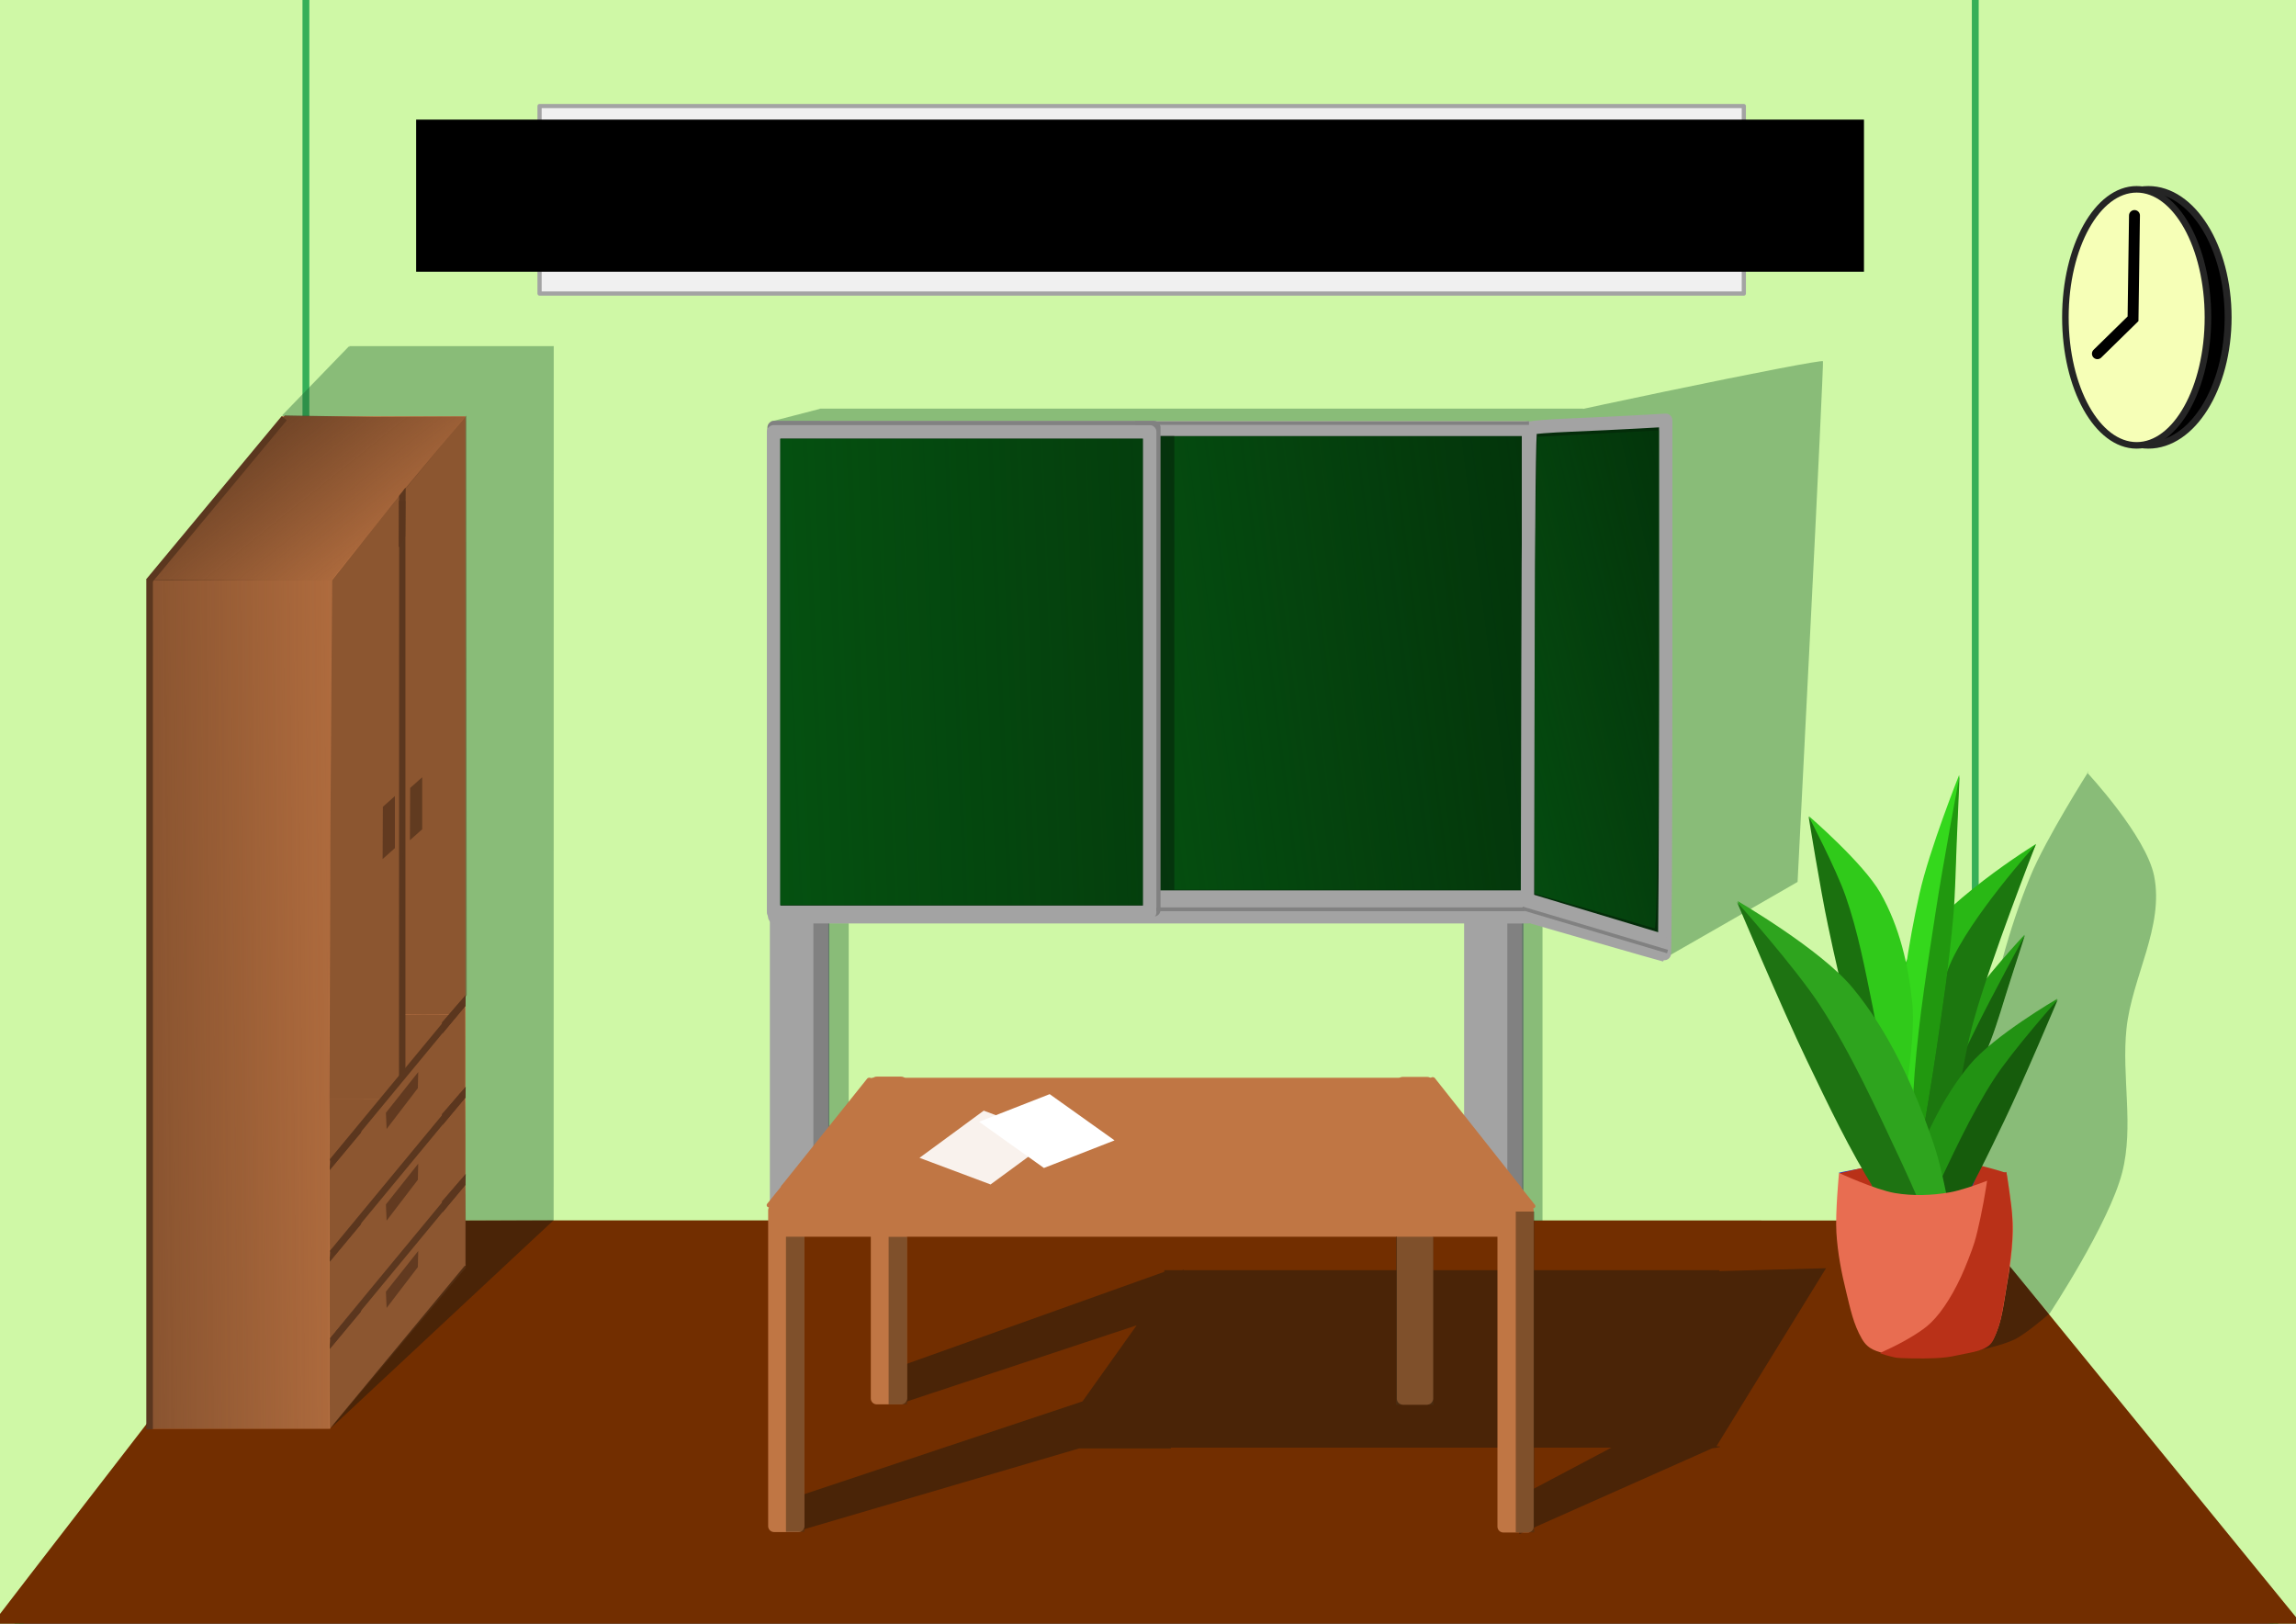 <?xml version="1.0" encoding="UTF-8" standalone="no"?>
<!-- Created with Inkscape (http://www.inkscape.org/) -->

<svg
   xmlns:dc="http://purl.org/dc/elements/1.1/"
   xmlns:cc="http://creativecommons.org/ns#"
   xmlns:rdf="http://www.w3.org/1999/02/22-rdf-syntax-ns#"
   xmlns:svg="http://www.w3.org/2000/svg"
   xmlns="http://www.w3.org/2000/svg"
   xmlns:xlink="http://www.w3.org/1999/xlink"
   xmlns:sodipodi="http://sodipodi.sourceforge.net/DTD/sodipodi-0.dtd"
   xmlns:inkscape="http://www.inkscape.org/namespaces/inkscape"
   width="297mm"
   height="210mm"
   viewBox="0 0 1052.362 744.094"
   id="svg2"
   version="1.1"
   inkscape:version="0.91 r13725"
   sodipodi:docname="Schule-Hintergrund.svg"
   inkscape:export-filename="C:\Users\Jessica\Pictures\Studium\MeDida\Schule-Hintergrund.png"
   inkscape:export-xdpi="258"
   inkscape:export-ydpi="258">
  <rect x="0" y="0" width="1052.362" height="744.094" fill="#333333" stroke="none"/>
  <defs
     id="defs4">
    <linearGradient
       inkscape:collect="always"
       id="linearGradient4861">
      <stop
         style="stop-color:#5b371f;stop-opacity:1;"
         offset="0"
         id="stop4863" />
      <stop
         style="stop-color:#5b371f;stop-opacity:0;"
         offset="1"
         id="stop4865" />
    </linearGradient>
    <linearGradient
       inkscape:collect="always"
       id="linearGradient4851">
      <stop
         style="stop-color:#5b371f;stop-opacity:1;"
         offset="0"
         id="stop4853" />
      <stop
         style="stop-color:#5b371f;stop-opacity:0;"
         offset="1"
         id="stop4855" />
    </linearGradient>
    <linearGradient
       inkscape:collect="always"
       id="linearGradient4209">
      <stop
         style="stop-color:#065e13;stop-opacity:1;"
         offset="0"
         id="stop4211" />
      <stop
         style="stop-color:#065e13;stop-opacity:0;"
         offset="1"
         id="stop4213" />
    </linearGradient>
    <linearGradient
       inkscape:collect="always"
       id="linearGradient4191">
      <stop
         style="stop-color:#065e13;stop-opacity:1;"
         offset="0"
         id="stop4193" />
      <stop
         style="stop-color:#065e13;stop-opacity:0;"
         offset="1"
         id="stop4195" />
    </linearGradient>
    <linearGradient
       inkscape:collect="always"
       xlink:href="#linearGradient4191"
       id="linearGradient4197"
       x1="625.113"
       y1="337.234"
       x2="938.343"
       y2="248.938"
       gradientUnits="userSpaceOnUse"
       gradientTransform="matrix(0.706,0,0,0.844,161.403,389.685)" />
    <linearGradient
       inkscape:collect="always"
       xlink:href="#linearGradient4209"
       id="linearGradient4215"
       x1="690.936"
       y1="346.282"
       x2="26.712"
       y2="312.608"
       gradientUnits="userSpaceOnUse"
       gradientTransform="matrix(-0.706,0,0,0.845,720.336,389.631)" />
    <linearGradient
       gradientTransform="matrix(-0.706,0,0,0.822,893.623,391.767)"
       inkscape:collect="always"
       xlink:href="#linearGradient4209"
       id="linearGradient4215-3"
       x1="690.936"
       y1="360.888"
       x2="160.847"
       y2="281.935"
       gradientUnits="userSpaceOnUse" />
    <linearGradient
       inkscape:collect="always"
       xlink:href="#linearGradient4851"
       id="linearGradient4857"
       x1="-38.003"
       y1="462.867"
       x2="193.12"
       y2="460.834"
       gradientUnits="userSpaceOnUse"
       gradientTransform="matrix(1.027,0,0,1.003,-2.904,306.05)" />
    <linearGradient
       inkscape:collect="always"
       xlink:href="#linearGradient4861"
       id="linearGradient4867"
       x1="129.153"
       y1="161.604"
       x2="201.344"
       y2="254.457"
       gradientUnits="userSpaceOnUse"
       gradientTransform="matrix(1.04,0,0,1.069,-4.474,292.196)" />
  </defs>
  <sodipodi:namedview
     id="base"
     pagecolor="#ffffff"
     bordercolor="#666666"
     borderopacity="1.0"
     inkscape:pageopacity="0.0"
     inkscape:pageshadow="2"
     inkscape:zoom="0.35355339"
     inkscape:cx="723.97669"
     inkscape:cy="121.17617"
     inkscape:document-units="px"
     inkscape:current-layer="layer1"
     showgrid="false"
     inkscape:window-width="681"
     inkscape:window-height="696"
     inkscape:window-x="676"
     inkscape:window-y="0"
     inkscape:window-maximized="0"
     showguides="true" />
  <g
     inkscape:label="Ebene 1"
     inkscape:groupmode="layer"
     id="layer1"
     transform="translate(0,-308.268)">
    <g
       id="g4504"
       style="stroke:#36af58;stroke-opacity:1"
       transform="matrix(1.016,0,0,1.059,-8.86,-47.682)">
      <rect
         y="306.309"
         x="143.612"
         height="590.462"
         width="766.012"
         id="rect3336"
         style="opacity:1;fill:#cff8a6;fill-opacity:1;fill-rule:nonzero;stroke:#36af58;stroke-width:3.093;stroke-linecap:square;stroke-linejoin:round;stroke-miterlimit:4;stroke-dasharray:none;stroke-dashoffset:0;stroke-opacity:1" />
      <path
         inkscape:connector-curvature="0"
         id="path4149"
         d="m -3.318,679.465 -0.044,-382.192 26.896,0.002 c 69.425,0.007 1034.55,7.711 1035.037,8.262 0.286,0.324 -1.541,535.372 -2.374,695.35 l -0.313,60.099 -78.032,-80.975 -78.032,-80.975 0,-296.234 0,-296.234 -376.547,0 -376.547,0 0,295.34 0,295.34 -4.873,5.167 c -7.809,8.279 -139.983,153.078 -142.679,156.308 -2.377,2.848 -2.448,-7.831 -2.491,-379.261 z"
         style="opacity:1;fill:#cff8a6;fill-opacity:1;fill-rule:nonzero;stroke:#36af58;stroke-width:3.096;stroke-linecap:square;stroke-linejoin:round;stroke-miterlimit:4;stroke-dasharray:none;stroke-dashoffset:0;stroke-opacity:1" />
    </g>
    <rect
       style="opacity:1;fill:#a3a3a3;fill-opacity:1;fill-rule:nonzero;stroke:none;stroke-width:8;stroke-linecap:square;stroke-linejoin:round;stroke-miterlimit:4;stroke-dasharray:none;stroke-dashoffset:0;stroke-opacity:1"
       id="rect4241"
       width="27.218"
       height="162.768"
       x="352.869"
       y="700.721" />
    <rect
       style="opacity:1;fill:#a3a3a3;fill-opacity:1;fill-rule:nonzero;stroke:none;stroke-width:8;stroke-linecap:square;stroke-linejoin:round;stroke-miterlimit:4;stroke-dasharray:none;stroke-dashoffset:0;stroke-opacity:1"
       id="rect4241-3"
       width="27.218"
       height="162.768"
       x="671.068"
       y="700.16" />
    <g
       id="g5026">
      <rect
         y="356.875"
         x="247.307"
         height="85.915"
         width="551.966"
         id="rect4279"
         style="opacity:1;fill:#f0f0f0;fill-opacity:1;fill-rule:nonzero;stroke:#a3a3a3;stroke-width:1.924;stroke-linecap:square;stroke-linejoin:round;stroke-miterlimit:4;stroke-dasharray:none;stroke-dashoffset:0;stroke-opacity:1" />
      <flowRoot
         transform="matrix(1,0,0,0.936,-14.06,330.064)"
         style="font-style:normal;font-weight:normal;font-size:43.75px;line-height:125%;font-family:sans-serif;text-align:center;letter-spacing:0px;word-spacing:0px;text-anchor:middle;fill:#000000;fill-opacity:1;stroke:none;stroke-width:1px;stroke-linecap:butt;stroke-linejoin:miter;stroke-opacity:1"
         id="flowRoot4281"
         xml:space="preserve"><flowRegion
           id="flowRegion4283"><rect
             style="font-size:43.75px;text-align:center;text-anchor:middle"
             y="35.274"
             x="204.8"
             height="74.473"
             width="663.605"
             id="rect4285" /></flowRegion><flowPara
           id="flowPara4293"
           style="font-style:normal;font-variant:normal;font-weight:normal;font-stretch:normal;font-size:31.25px;font-family:'DejaVu Sans';-inkscape-font-specification:'DejaVu Sans'">AaBbCcDdEeFfGgHhIiJjKkLlMmNn</flowPara><flowPara
           id="flowPara4297"
           style="font-style:normal;font-variant:normal;font-weight:normal;font-stretch:normal;font-size:31.25px;font-family:'DejaVu Sans';-inkscape-font-specification:'DejaVu Sans'">OoPpQqRrSsTtUuVvWwXxYyZz</flowPara></flowRoot>    </g>
    <path
       style="opacity:1;fill:#722e00;fill-opacity:1;fill-rule:nonzero;stroke:none;stroke-width:15;stroke-linecap:square;stroke-linejoin:round;stroke-miterlimit:4;stroke-dasharray:none;stroke-dashoffset:0;stroke-opacity:1"
       d="m -10.83,1062.096 c 2.509,-3.506 37.336,-48.716 77.392,-100.467 l 72.83,-94.094 382.359,0.025 382.359,0.025 80.209,98.355 80.209,98.355 -87.627,0.991 c -48.195,0.545 -291.177,1.485 -539.96,2.087 l -452.334,1.096 4.562,-6.374 z"
       id="path4145"
       inkscape:connector-curvature="0" />
    <rect
       style="opacity:1;fill:#818181;fill-opacity:1;fill-rule:nonzero;stroke:none;stroke-width:3.1;stroke-linecap:square;stroke-linejoin:round;stroke-miterlimit:4;stroke-dasharray:none;stroke-dashoffset:0;stroke-opacity:1"
       id="rect4552"
       width="7.2"
       height="132.8"
       x="690.867"
       y="731.362" />
    <rect
       style="opacity:1;fill:#818181;fill-opacity:1;fill-rule:nonzero;stroke:none;stroke-width:3.1;stroke-linecap:square;stroke-linejoin:round;stroke-miterlimit:4;stroke-dasharray:none;stroke-dashoffset:0;stroke-opacity:1"
       id="rect4552-4"
       width="7.2"
       height="132.8"
       x="372.8"
       y="731.029" />
    <g
       id="g5021">
      <ellipse
         style="color:#000000;clip-rule:nonzero;display:inline;overflow:visible;visibility:visible;opacity:1;isolation:auto;mix-blend-mode:normal;color-interpolation:sRGB;color-interpolation-filters:linearRGB;solid-color:#000000;solid-opacity:1;fill:#000000;fill-opacity:1;fill-rule:nonzero;stroke:#252525;stroke-width:3.172;stroke-linecap:butt;stroke-linejoin:miter;stroke-miterlimit:4;stroke-dasharray:none;stroke-dashoffset:0;stroke-opacity:1;color-rendering:auto;image-rendering:auto;shape-rendering:auto;text-rendering:auto;enable-background:accumulate"
         id="ellipse4589"
         cx="984.667"
         cy="453.696"
         rx="36.581"
         ry="58.581" />
      <ellipse
         ry="58.667"
         rx="32.667"
         cy="453.696"
         cx="979.333"
         id="path4587"
         style="color:#000000;clip-rule:nonzero;display:inline;overflow:visible;visibility:visible;opacity:1;isolation:auto;mix-blend-mode:normal;color-interpolation:sRGB;color-interpolation-filters:linearRGB;solid-color:#000000;solid-opacity:1;fill:#f6ffb7;fill-opacity:1;fill-rule:nonzero;stroke:#252525;stroke-width:3;stroke-linecap:butt;stroke-linejoin:miter;stroke-miterlimit:4;stroke-dasharray:none;stroke-dashoffset:0;stroke-opacity:1;color-rendering:auto;image-rendering:auto;shape-rendering:auto;text-rendering:auto;enable-background:accumulate" />
      <path
         inkscape:connector-curvature="0"
         id="path4592"
         d="m 978.333,407.029 -0.667,47.333 -16.333,16"
         style="color:#000000;clip-rule:nonzero;display:inline;overflow:visible;visibility:visible;opacity:1;isolation:auto;mix-blend-mode:normal;color-interpolation:sRGB;color-interpolation-filters:linearRGB;solid-color:#000000;solid-opacity:1;fill:none;fill-opacity:1;fill-rule:evenodd;stroke:#000000;stroke-width:5;stroke-linecap:round;stroke-linejoin:miter;stroke-miterlimit:4;stroke-dasharray:none;stroke-dashoffset:0;stroke-opacity:1;color-rendering:auto;image-rendering:auto;shape-rendering:auto;text-rendering:auto;enable-background:accumulate" />
    </g>
    <rect
       style="opacity:1;fill:#216332;fill-opacity:0.4;fill-rule:nonzero;stroke:none;stroke-width:5;stroke-linecap:round;stroke-linejoin:round;stroke-miterlimit:4;stroke-dasharray:none;stroke-dashoffset:0;stroke-opacity:1"
       id="rect4928"
       width="9.333"
       height="138.667"
       x="697.667"
       y="729.029" />
    <rect
       style="opacity:1;fill:#216332;fill-opacity:0.4;fill-rule:nonzero;stroke:none;stroke-width:5;stroke-linecap:round;stroke-linejoin:round;stroke-miterlimit:4;stroke-dasharray:none;stroke-dashoffset:0;stroke-opacity:1"
       id="rect4928-0"
       width="9.333"
       height="138.667"
       x="379.667"
       y="731.362" />
    <path
       id="path5150"
       style="opacity:1;fill:#216332;fill-opacity:0.4;fill-rule:nonzero;stroke:none;stroke-width:5;stroke-linecap:round;stroke-linejoin:round;stroke-miterlimit:4;stroke-dasharray:none;stroke-dashoffset:0;stroke-opacity:1"
       d="m 353.053,501.523 c 0.074,-0.015 5.24,-1.35 11.48,-2.967 l 11.345,-2.94 0.025,2.913 c 0.014,1.602 0.011,2.926 -0.006,2.942 -0.017,0.016 -5.194,0.04 -11.505,0.054 -6.311,0.013 -11.414,0.013 -11.34,-0.002 z m 372.572,-5.981 0,5.587 -349.831,0 0,-5.587 z m 38.402,128.527 c 0,-105.856 -0.187,-122.762 -1.362,-123.338 -0.749,-0.367 -16.339,0.139 -34.644,1.124 -18.305,0.985 -34.342,1.633 -35.639,1.441 -1.296,-0.193 30.308,-7.165 70.231,-15.493 41.844,-8.729 72.737,-14.655 72.939,-13.991 0.193,0.633 -2.346,54.581 -5.642,119.884 l -5.994,118.733 -29.105,16.755 c -16.008,9.215 -29.483,16.935 -29.945,17.156 -0.487,0.233 -0.839,-51.077 -0.839,-122.27 z"
       inkscape:connector-curvature="0" />
    <g
       id="g5314">
      <g
         transform="matrix(0.706,0,0,0.844,161.402,129.478)"
         id="g4161">
        <rect
           style="opacity:1;fill:#032c09;fill-opacity:1;fill-rule:nonzero;stroke:#a3a3a3;stroke-width:8;stroke-linecap:square;stroke-linejoin:round;stroke-miterlimit:4;stroke-dasharray:none;stroke-dashoffset:0;stroke-opacity:1"
           id="rect4157"
           width="489.392"
           height="264.644"
           x="273.953"
           y="444.612" />
        <rect
           style="opacity:1;fill:#032c09;fill-opacity:1;fill-rule:nonzero;stroke:#a3a3a3;stroke-width:7.963;stroke-linecap:square;stroke-linejoin:round;stroke-miterlimit:4;stroke-dasharray:none;stroke-dashoffset:0;stroke-opacity:1"
           id="rect4159"
           width="484.11"
           height="5.357"
           x="275.935"
           y="699.268" />
      </g>
      <path
         inkscape:connector-curvature="0"
         id="path4169"
         d="m 731.077,736.819 -30.996,-8.937 0.248,-111.347 c 0.169,-75.761 0.561,-111.574 1.227,-112.058 0.539,-0.391 8.88,-1.033 18.537,-1.428 9.657,-0.395 23.37,-1.045 30.473,-1.446 l 12.915,-0.728 0,122.558 c 0,67.407 -0.317,122.505 -0.704,122.44 -0.387,-0.065 -14.653,-4.14 -31.701,-9.055 z"
         style="opacity:1;fill:#032c09;fill-opacity:1;fill-rule:nonzero;stroke:#a3a3a3;stroke-width:6.122;stroke-linecap:square;stroke-linejoin:round;stroke-miterlimit:4;stroke-dasharray:none;stroke-dashoffset:0;stroke-opacity:1" />
      <rect
         transform="matrix(0.957,0.289,-0.01,1,0,0)"
         y="506.803"
         x="736.948"
         height="4.438"
         width="64.322"
         id="rect4171"
         style="opacity:1;fill:#032c09;fill-opacity:1;fill-rule:nonzero;stroke:#a3a3a3;stroke-width:4.698;stroke-linecap:square;stroke-linejoin:round;stroke-miterlimit:4;stroke-dasharray:none;stroke-dashoffset:0;stroke-opacity:1" />
      <path
         inkscape:connector-curvature="0"
         id="path4181"
         d="m 750.795,731.517 c -3.613,-1.117 -15.756,-4.652 -26.984,-7.856 l -20.414,-5.825 0.002,-77.074 c 10e-4,-42.391 0.278,-89.507 0.616,-104.703 l 0.614,-27.629 13.228,-0.699 c 7.275,-0.385 19.88,-1.032 28.01,-1.438 l 14.782,-0.739 -10e-4,62.743 c -10e-4,91.443 -1.015,165.478 -2.264,165.353 -0.561,-0.056 -3.977,-1.016 -7.59,-2.133 z"
         style="opacity:1;fill:url(#linearGradient4197);fill-opacity:1;fill-rule:nonzero;stroke:none;stroke-width:10.639;stroke-linecap:square;stroke-linejoin:round;stroke-miterlimit:4;stroke-dasharray:none;stroke-dashoffset:0;stroke-opacity:1" />
      <path
         inkscape:connector-curvature="0"
         id="path4199-0"
         d="m 697.019,612.145 0,-103.896 -83.063,0 -83.063,0 0,103.896 0,103.896 83.063,0 83.063,0 0,-103.896 z"
         style="opacity:1;fill:url(#linearGradient4215-3);fill-opacity:1;fill-rule:nonzero;stroke:none;stroke-width:8;stroke-linecap:square;stroke-linejoin:round;stroke-miterlimit:4;stroke-dasharray:none;stroke-dashoffset:0;stroke-opacity:1" />
      <rect
         y="508.03"
         x="530.561"
         height="208.035"
         width="7.669"
         id="rect4483"
         style="opacity:1;fill:#061209;fill-opacity:0.401;fill-rule:nonzero;stroke:none;stroke-width:5;stroke-linecap:square;stroke-linejoin:round;stroke-miterlimit:4;stroke-dasharray:none;stroke-dashoffset:0;stroke-opacity:1" />
      <rect
         style="opacity:1;fill:#032c09;fill-opacity:1;fill-rule:nonzero;stroke:#818181;stroke-width:6.211;stroke-linecap:square;stroke-linejoin:round;stroke-miterlimit:4;stroke-dasharray:none;stroke-dashoffset:0;stroke-opacity:1"
         id="rect4527"
         width="173.992"
         height="220.981"
         x="354.837"
         y="504.222" />
      <rect
         y="506.168"
         x="354.584"
         height="220.187"
         width="172.366"
         id="rect4165"
         style="opacity:1;fill:#032c09;fill-opacity:1;fill-rule:nonzero;stroke:#a3a3a3;stroke-width:6.171;stroke-linecap:square;stroke-linejoin:round;stroke-miterlimit:4;stroke-dasharray:none;stroke-dashoffset:0;stroke-opacity:1" />
      <path
         inkscape:connector-curvature="0"
         id="path4199"
         d="m 523.732,616.186 0,-106.808 -83.063,0 -83.063,0 0,106.808 0,106.808 83.063,0 83.063,0 0,-106.808 z"
         style="opacity:1;fill:url(#linearGradient4215);fill-opacity:1;fill-rule:nonzero;stroke:none;stroke-width:8;stroke-linecap:square;stroke-linejoin:round;stroke-miterlimit:4;stroke-dasharray:none;stroke-dashoffset:0;stroke-opacity:1" />
      <rect
         y="501.262"
         x="520.4"
         height="1.7"
         width="180.4"
         id="rect4550"
         style="opacity:1;fill:#818181;fill-opacity:1;fill-rule:nonzero;stroke:none;stroke-width:3.1;stroke-linecap:square;stroke-linejoin:round;stroke-miterlimit:4;stroke-dasharray:none;stroke-dashoffset:0;stroke-opacity:1" />
      <rect
         y="724.112"
         x="530"
         height="1.7"
         width="168.8"
         id="rect4550-0"
         style="opacity:1;fill:#818181;fill-opacity:1;fill-rule:nonzero;stroke:none;stroke-width:3.1;stroke-linecap:square;stroke-linejoin:round;stroke-miterlimit:4;stroke-dasharray:none;stroke-dashoffset:0;stroke-opacity:1" />
      <rect
         transform="matrix(0.958,0.285,-0.286,0.958,0,0)"
         y="494.788"
         x="876.272"
         height="1.639"
         width="69.504"
         id="rect4550-09"
         style="opacity:1;fill:#818181;fill-opacity:1;fill-rule:nonzero;stroke:none;stroke-width:3.1;stroke-linecap:square;stroke-linejoin:round;stroke-miterlimit:4;stroke-dasharray:none;stroke-dashoffset:0;stroke-opacity:1" />
    </g>
    <path
       style="color:#000000;clip-rule:nonzero;display:inline;overflow:visible;visibility:visible;opacity:1;isolation:auto;mix-blend-mode:normal;color-interpolation:sRGB;color-interpolation-filters:linearRGB;solid-color:#000000;solid-opacity:1;fill:#216332;fill-opacity:0.4;fill-rule:evenodd;stroke:none;stroke-width:1px;stroke-linecap:butt;stroke-linejoin:miter;stroke-miterlimit:4;stroke-dasharray:none;stroke-dashoffset:0;stroke-opacity:0.553;color-rendering:auto;image-rendering:auto;shape-rendering:auto;text-rendering:auto;enable-background:accumulate"
       d="m 939.333,910.362 c 0,0 27.26,-41.189 33.333,-64.667 5.512,-21.309 -0.299,-44.11 2,-66 2.477,-23.583 17.33,-46.751 12.667,-70 -3.697,-18.433 -30.667,-47.333 -30.667,-47.333 l 0.667,-0.667 c 0,0 -19.721,31.066 -26.667,48 -10.067,24.542 -16.793,50.532 -21.333,76.667 -4.195,24.147 -10.231,49.319 -5.333,73.333 1.748,8.57 12,23.333 12,23.333 z"
       id="path4433"
       inkscape:connector-curvature="0"
       sodipodi:nodetypes="cscsccssscc" />
    <path
       style="color:#000000;clip-rule:nonzero;display:inline;overflow:visible;visibility:visible;opacity:1;isolation:auto;mix-blend-mode:normal;color-interpolation:sRGB;color-interpolation-filters:linearRGB;solid-color:#000000;solid-opacity:1;fill:#2a1c0e;fill-opacity:0.553;fill-rule:evenodd;stroke:none;stroke-width:1px;stroke-linecap:butt;stroke-linejoin:miter;stroke-miterlimit:4;stroke-dasharray:none;stroke-dashoffset:0;stroke-opacity:1;color-rendering:auto;image-rendering:auto;shape-rendering:auto;text-rendering:auto;enable-background:accumulate"
       d="m 907.167,927.029 c 0,0 11.253,-2.429 16.333,-5 5.809,-2.941 15.667,-11.667 15.667,-11.667 l -20.833,-25 z"
       id="path4483"
       inkscape:connector-curvature="0"
       sodipodi:nodetypes="csccc" />
    <g
       style=""
       id="g4992">
      <path
         sodipodi:nodetypes="caac"
         inkscape:connector-curvature="0"
         id="path3353"
         d="m 919.676,845.819 c 0,0 -17.8,-3.653 -26.793,-4.351 -8.514,-0.661 -17.081,-0.538 -25.593,0.161 -8.182,0.672 -24.393,3.868 -24.393,3.868"
         style="color:#000000;clip-rule:nonzero;display:inline;overflow:visible;visibility:visible;opacity:1;isolation:auto;mix-blend-mode:normal;color-interpolation:sRGB;color-interpolation-filters:linearRGB;solid-color:#000000;solid-opacity:1;fill:none;fill-opacity:1;fill-rule:evenodd;stroke:none;stroke-width:1;stroke-linecap:butt;stroke-linejoin:miter;stroke-miterlimit:4;stroke-dasharray:none;stroke-dashoffset:0;stroke-opacity:1;color-rendering:auto;image-rendering:auto;shape-rendering:auto;text-rendering:auto;enable-background:accumulate" />
      <path
         style="opacity:1;fill:#1c3ad5;fill-opacity:1;fill-rule:evenodd;stroke:none;stroke-width:1;stroke-linecap:butt;stroke-miterlimit:4;stroke-dasharray:none;stroke-dashoffset:0;stroke-opacity:1"
         d="m 884.581,856.546 c 0.263,-0.024 1.166,-0.104 2.008,-0.177 3.042,-0.265 7.476,-0.949 9.569,-1.476 4.167,-1.049 10.117,-3.157 17.104,-6.059 4.112,-1.708 6.602,-2.828 6.453,-2.902 -0.475,-0.236 -13.091,-2.679 -17.639,-3.416 -7.208,-1.168 -10.663,-1.465 -18.356,-1.576 -9.406,-0.136 -16.45,0.36 -25,1.763 -4.327,0.71 -15.387,2.796 -15.774,2.975 -0.127,0.059 -0.127,0.078 0,0.168 0.215,0.152 5.868,2.745 7.813,3.584 4.809,2.075 8.741,3.604 12.11,4.71 3.726,1.223 5.702,1.639 10.67,2.245 1.032,0.126 10,0.257 11.042,0.161 z"
         id="path4171"
         inkscape:connector-curvature="0" />
      <path
         style="opacity:1;fill:#502d16;fill-opacity:1;fill-rule:evenodd;stroke:none;stroke-width:1;stroke-linecap:butt;stroke-miterlimit:4;stroke-dasharray:none;stroke-dashoffset:0;stroke-opacity:1"
         d="m 885.7,856.43 c 0.181,-0.021 0.881,-0.093 1.554,-0.159 2.913,-0.289 7.046,-0.951 8.949,-1.433 2.127,-0.539 5.404,-1.576 8.525,-2.701 1.29,-0.465 1.251,-0.489 -0.942,-0.582 -1.557,-0.066 -7.977,-0.391 -18.039,-0.913 l -5.369,-0.279 -12.039,0.609 c -6.621,0.335 -12.058,0.632 -12.082,0.661 -0.12,0.145 7.116,2.7 9.39,3.315 2.523,0.682 6.133,1.274 8.797,1.442 1.546,0.098 10.478,0.129 11.257,0.039 z"
         id="path4175"
         inkscape:connector-curvature="0" />
      <path
         sodipodi:nodetypes="caacaaac"
         inkscape:connector-curvature="0"
         id="path4186-1-7-62-3"
         d="m 927.929,736.642 c 0,0 -19.853,21.093 -28.248,34.973 -9.425,15.584 -18.234,33.352 -24.005,52.865 -5.109,17.275 -8.62,54.204 -8.62,54.204 0,0 17.04,-32.274 25.087,-49.034 6.927,-14.428 13.967,-28.841 19.937,-44.293 3.385,-8.762 5.971,-18.162 8.929,-27.262 2.321,-7.141 6.92,-21.453 6.92,-21.453 z"
         style="color:#000000;clip-rule:nonzero;display:inline;overflow:visible;visibility:visible;opacity:1;isolation:auto;mix-blend-mode:normal;color-interpolation:sRGB;color-interpolation-filters:linearRGB;solid-color:#000000;solid-opacity:1;fill:#259d14;fill-opacity:1;fill-rule:evenodd;stroke:none;stroke-width:1px;stroke-linecap:butt;stroke-linejoin:miter;stroke-miterlimit:4;stroke-dasharray:none;stroke-dashoffset:0;stroke-opacity:1;color-rendering:auto;image-rendering:auto;shape-rendering:auto;text-rendering:auto;enable-background:accumulate" />
      <path
         inkscape:connector-curvature="0"
         id="path4348"
         d="m 907.508,852.119 c 1.511,-0.72 2.655,-1.484 2.658,-1.774 0.006,-0.621 0.388,-0.651 1.054,-0.083 0.357,0.305 0.499,0.293 0.5,-0.041 0.001,-0.257 0.176,-0.36 0.389,-0.23 0.213,0.13 0.388,0.039 0.389,-0.202 0.001,-0.242 0.176,-0.333 0.389,-0.202 0.213,0.13 0.387,0.051 0.389,-0.177 0.001,-0.227 0.147,-0.376 0.325,-0.331 0.177,0.045 0.765,-0.226 1.307,-0.602 0.541,-0.376 1.095,-0.575 1.23,-0.441 0.135,0.133 0.247,0.04 0.248,-0.208 0.001,-0.248 0.147,-0.413 0.325,-0.368 0.178,0.045 0.757,-0.22 1.287,-0.589 0.53,-0.369 1.084,-0.67 1.231,-0.669 0.147,6.8e-4 0.267,-0.146 0.268,-0.326 0.001,-0.301 -11.606,-3.575 -11.746,-3.313 -0.064,0.119 -3.804,9.497 -4.151,10.407 -0.315,0.826 0.99,0.543 3.911,-0.849 z"
         style="opacity:1;fill:#b93118;fill-opacity:1;fill-rule:evenodd;stroke:none;stroke-width:1;stroke-linecap:butt;stroke-miterlimit:4;stroke-dasharray:none;stroke-dashoffset:0;stroke-opacity:1" />
      <path
         inkscape:connector-curvature="0"
         id="path4350"
         d="m 857.885,851.398 c -0.05,-0.705 -0.156,-2.934 -0.236,-4.954 -0.123,-3.104 -0.205,-3.672 -0.535,-3.672 -0.39,6.9e-4 -9.641,2.061 -12.517,2.788 l -1.531,0.387 1.531,0.846 c 3.793,2.097 11.906,5.885 12.605,5.885 0.752,0 0.77,-0.034 0.682,-1.281 z"
         style="opacity:1;fill:#b93118;fill-opacity:1;fill-rule:evenodd;stroke:none;stroke-width:1;stroke-linecap:butt;stroke-miterlimit:4;stroke-dasharray:none;stroke-dashoffset:0;stroke-opacity:1" />
      <path
         sodipodi:nodetypes="caacaaac"
         inkscape:connector-curvature="0"
         id="path4186-5-3-1-7-8"
         d="m 928.153,736.719 c 0,0 -15.614,28.702 -22.942,43.704 -8.382,17.158 -16.994,34.247 -24.005,52.865 -5.476,14.54 -13.925,45.473 -13.925,45.473 0,0 17.04,-32.274 25.087,-49.034 6.927,-14.428 13.967,-28.841 19.937,-44.293 3.385,-8.762 5.971,-18.162 8.929,-27.262 2.321,-7.141 6.92,-21.453 6.92,-21.453 z"
         style="color:#000000;clip-rule:nonzero;display:inline;overflow:visible;visibility:visible;opacity:1;isolation:auto;mix-blend-mode:normal;color-interpolation:sRGB;color-interpolation-filters:linearRGB;solid-color:#000000;solid-opacity:1;fill:#18620d;fill-opacity:1;fill-rule:evenodd;stroke:none;stroke-width:1px;stroke-linecap:butt;stroke-linejoin:miter;stroke-miterlimit:4;stroke-dasharray:none;stroke-dashoffset:0;stroke-opacity:1;color-rendering:auto;image-rendering:auto;shape-rendering:auto;text-rendering:auto;enable-background:accumulate" />
      <g
         id="g4924">
        <path
           style="color:#000000;clip-rule:nonzero;display:inline;overflow:visible;visibility:visible;opacity:1;isolation:auto;mix-blend-mode:normal;color-interpolation:sRGB;color-interpolation-filters:linearRGB;solid-color:#000000;solid-opacity:1;fill:#29b815;fill-opacity:1;fill-rule:evenodd;stroke:none;stroke-width:1px;stroke-linecap:butt;stroke-linejoin:miter;stroke-miterlimit:4;stroke-dasharray:none;stroke-dashoffset:0;stroke-opacity:1;color-rendering:auto;image-rendering:auto;shape-rendering:auto;text-rendering:auto;enable-background:accumulate"
           d="m 863.632,903.547 c 0,0 -7.477,-49.93 -5.886,-74.953 1.786,-28.095 4.137,-58.586 17.167,-81.944 13.476,-24.157 58.328,-51.635 58.328,-51.635 0,0 -22.415,49.011 -30.415,75.178 -6.749,22.077 -8.151,46.166 -14.63,68.362 -3.673,12.586 -9.071,24.335 -13.663,36.471 -3.604,9.523 -10.901,28.52 -10.901,28.52 z"
           id="path4186-1-7-1"
           inkscape:connector-curvature="0"
           sodipodi:nodetypes="caacaaac" />
        <path
           style="color:#000000;clip-rule:nonzero;display:inline;overflow:visible;visibility:visible;opacity:1;isolation:auto;mix-blend-mode:normal;color-interpolation:sRGB;color-interpolation-filters:linearRGB;solid-color:#000000;solid-opacity:1;fill:#1c770f;fill-opacity:1;fill-rule:evenodd;stroke:none;stroke-width:1px;stroke-linecap:butt;stroke-linejoin:miter;stroke-miterlimit:4;stroke-dasharray:none;stroke-dashoffset:0;stroke-opacity:1;color-rendering:auto;image-rendering:auto;shape-rendering:auto;text-rendering:auto;enable-background:accumulate"
           d="m 868.021,903.863 c 0,0 5.409,-48.292 9.333,-72.15 4.488,-27.289 5.839,-56.482 16.228,-81.059 9.275,-21.942 39.524,-55.414 39.524,-55.414 0,0 -20.568,52.512 -28.291,80.066 -5.857,20.899 -7.677,43.387 -13.575,64.268 -3.511,12.432 -8.574,24.072 -12.915,36.077 -3.407,9.42 -10.304,28.212 -10.304,28.212 z"
           id="path4186-5-3-1-6"
           inkscape:connector-curvature="0"
           sodipodi:nodetypes="caacaaac" />
      </g>
      <g
         id="g4888">
        <path
           style="color:#000000;clip-rule:nonzero;display:inline;overflow:visible;visibility:visible;opacity:1;isolation:auto;mix-blend-mode:normal;color-interpolation:sRGB;color-interpolation-filters:linearRGB;solid-color:#000000;solid-opacity:1;fill:#229213;fill-opacity:1;fill-rule:evenodd;stroke:none;stroke-width:1px;stroke-linecap:butt;stroke-linejoin:miter;stroke-miterlimit:4;stroke-dasharray:none;stroke-dashoffset:0;stroke-opacity:1;color-rendering:auto;image-rendering:auto;shape-rendering:auto;text-rendering:auto;enable-background:accumulate"
           d="m 863.968,907.45 c 0,0 4.267,-38.519 10.297,-56.304 6.771,-19.968 15.827,-39.599 28.467,-54.837 11.19,-13.49 40.226,-30.328 40.226,-30.328 0,0 -15.733,37.341 -24.457,55.433 -7.51,15.574 -14.93,31.327 -23.973,45.66 -5.128,8.127 -11.351,15.154 -17.061,22.692 -4.481,5.915 -13.5,17.684 -13.5,17.684 z"
           id="path4186-1-7-6"
           inkscape:connector-curvature="0"
           sodipodi:nodetypes="caacaaac" />
        <path
           style="color:#000000;clip-rule:nonzero;display:inline;overflow:visible;visibility:visible;opacity:1;isolation:auto;mix-blend-mode:normal;color-interpolation:sRGB;color-interpolation-filters:linearRGB;solid-color:#000000;solid-opacity:1;fill:#165c0c;fill-opacity:1;fill-rule:evenodd;stroke:none;stroke-width:1px;stroke-linecap:butt;stroke-linejoin:miter;stroke-miterlimit:4;stroke-dasharray:none;stroke-dashoffset:0;stroke-opacity:1;color-rendering:auto;image-rendering:auto;shape-rendering:auto;text-rendering:auto;enable-background:accumulate"
           d="m 864.188,907.79 c 0,0 13.675,-33.952 21.396,-50.35 8.831,-18.755 17.446,-37.861 28.467,-54.837 8.607,-13.258 29.127,-36.282 29.127,-36.282 0,0 -15.733,37.341 -24.457,55.433 -7.51,15.574 -14.93,31.327 -23.973,45.66 -5.128,8.127 -11.351,15.154 -17.061,22.692 -4.481,5.915 -13.5,17.684 -13.5,17.684 z"
           id="path4186-5-3-1-5"
           inkscape:connector-curvature="0"
           sodipodi:nodetypes="caacaaac" />
      </g>
      <g
         id="g4918">
        <path
           style="color:#000000;clip-rule:nonzero;display:inline;overflow:visible;visibility:visible;opacity:1;isolation:auto;mix-blend-mode:normal;color-interpolation:sRGB;color-interpolation-filters:linearRGB;solid-color:#000000;solid-opacity:1;fill:#34d81c;fill-opacity:1;fill-rule:evenodd;stroke:none;stroke-width:1px;stroke-linecap:butt;stroke-linejoin:miter;stroke-miterlimit:4;stroke-dasharray:none;stroke-dashoffset:0;stroke-opacity:1;color-rendering:auto;image-rendering:auto;shape-rendering:auto;text-rendering:auto;enable-background:accumulate"
           d="m 897.944,663.446 c 0,0 -13.65,34.154 -18.181,54.497 -5.087,22.841 -9.042,48 -9.664,73.849 -0.55,22.884 5.336,68.423 5.336,68.423 0,0 8.173,-46.173 11.653,-69.785 2.995,-20.326 6.102,-40.686 7.929,-61.795 1.036,-11.969 1.151,-24.333 1.695,-36.509 0.427,-9.555 1.232,-28.681 1.232,-28.681 z"
           id="path4186-1-7-62"
           inkscape:connector-curvature="0"
           sodipodi:nodetypes="caacaaac" />
        <path
           style="color:#000000;clip-rule:nonzero;display:inline;overflow:visible;visibility:visible;opacity:1;isolation:auto;mix-blend-mode:normal;color-interpolation:sRGB;color-interpolation-filters:linearRGB;solid-color:#000000;solid-opacity:1;fill:#21980f;fill-opacity:1;fill-rule:evenodd;stroke:none;stroke-width:1px;stroke-linecap:butt;stroke-linejoin:miter;stroke-miterlimit:4;stroke-dasharray:none;stroke-dashoffset:0;stroke-opacity:1;color-rendering:auto;image-rendering:auto;shape-rendering:auto;text-rendering:auto;enable-background:accumulate"
           d="m 898.177,663.435 c 0,0 -7.707,41.273 -10.941,62.464 -3.7,24.238 -7.636,48.499 -9.664,73.849 -1.584,19.797 -1.904,60.456 -1.904,60.456 0,0 8.173,-46.173 11.653,-69.785 2.995,-20.326 6.102,-40.686 7.929,-61.795 1.036,-11.969 1.151,-24.333 1.695,-36.509 0.427,-9.555 1.232,-28.681 1.232,-28.681 z"
           id="path4186-5-3-1-7"
           inkscape:connector-curvature="0"
           sodipodi:nodetypes="caacaaac" />
      </g>
      <g
         id="g4859"
         style="">
        <path
           style="color:#000000;clip-rule:nonzero;display:inline;overflow:visible;visibility:visible;opacity:1;isolation:auto;mix-blend-mode:normal;color-interpolation:sRGB;color-interpolation-filters:linearRGB;solid-color:#000000;solid-opacity:1;fill:#30ca1a;fill-opacity:1;fill-rule:evenodd;stroke:none;stroke-width:1px;stroke-linecap:butt;stroke-linejoin:miter;stroke-miterlimit:4;stroke-dasharray:none;stroke-dashoffset:0;stroke-opacity:1;color-rendering:auto;image-rendering:auto;shape-rendering:auto;text-rendering:auto;enable-background:accumulate"
           d="m 872.661,814.83 c 0,0 5.413,-31.136 3.854,-46.67 -1.75,-17.442 -5.87,-35.274 -14.675,-50.717 -7.795,-13.671 -32.586,-35.037 -32.586,-35.037 0,0 6.343,33.493 10.517,50.035 3.593,14.24 7.051,28.593 12.489,42.307 3.083,7.776 7.537,15.01 11.351,22.495 2.993,5.873 9.049,17.588 9.049,17.588 z"
           id="path4186-1-7-2"
           inkscape:connector-curvature="0"
           sodipodi:nodetypes="caacaaac" />
        <path
           style="color:#000000;clip-rule:nonzero;display:inline;overflow:visible;visibility:visible;opacity:1;isolation:auto;mix-blend-mode:normal;color-interpolation:sRGB;color-interpolation-filters:linearRGB;solid-color:#000000;solid-opacity:1;fill:#1b710f;fill-opacity:1;fill-rule:evenodd;stroke:none;stroke-width:1px;stroke-linecap:butt;stroke-linejoin:miter;stroke-miterlimit:4;stroke-dasharray:none;stroke-dashoffset:0;stroke-opacity:1;color-rendering:auto;image-rendering:auto;shape-rendering:auto;text-rendering:auto;enable-background:accumulate"
           d="m 865.762,815.032 c 0,0 -4.357,-30.339 -7.408,-45.311 -3.49,-17.124 -6.72,-34.46 -12.445,-50.826 -4.471,-12.781 -16.959,-36.572 -16.959,-36.572 0,0 5.379,33.565 8.919,50.142 3.047,14.271 5.98,28.655 10.591,42.398 2.615,7.793 6.392,15.042 9.627,22.543 2.538,5.886 7.675,17.626 7.675,17.626 z"
           id="path4186-5-3-1-8"
           inkscape:connector-curvature="0"
           sodipodi:nodetypes="caacaaac" />
      </g>
      <a
         id="a4902"
         style="">
        <g
           style=""
           id="g4876">
          <path
             style="color:#000000;clip-rule:nonzero;display:inline;overflow:visible;visibility:visible;opacity:1;isolation:auto;mix-blend-mode:normal;color-interpolation:sRGB;color-interpolation-filters:linearRGB;solid-color:#000000;solid-opacity:1;fill:#2ea41e;fill-opacity:1;fill-rule:evenodd;stroke:none;stroke-width:1px;stroke-linecap:butt;stroke-linejoin:miter;stroke-miterlimit:4;stroke-dasharray:none;stroke-dashoffset:0;stroke-opacity:1;color-rendering:auto;image-rendering:auto;shape-rendering:auto;text-rendering:auto;enable-background:accumulate"
             d="m 899.849,906.412 c 0,0 -5.586,-50.429 -13.481,-73.713 -8.864,-26.142 -20.721,-51.843 -37.269,-71.792 -14.65,-17.661 -52.664,-39.705 -52.664,-39.705 0,0 20.598,48.886 32.019,72.572 9.832,20.39 19.546,41.014 31.386,59.778 6.714,10.64 14.86,19.84 22.336,29.708 5.867,7.744 17.673,23.151 17.673,23.151 z"
             id="path4186-1-7"
             inkscape:connector-curvature="0"
             sodipodi:nodetypes="caacaaac" />
          <g
             id="g4871"
             style="">
            <path
               sodipodi:nodetypes="caacaaac"
               inkscape:connector-curvature="0"
               id="path4186-5-3-1"
               d="m 899.561,906.857 c 0,0 -17.903,-44.45 -28.012,-65.917 C 859.987,816.386 848.709,791.372 834.28,769.147 823.011,751.79 796.146,721.647 796.146,721.647 c 0,0 20.598,48.886 32.019,72.572 9.832,20.39 19.546,41.014 31.386,59.778 6.714,10.64 14.86,19.84 22.336,29.708 5.867,7.744 17.673,23.151 17.673,23.151 z"
               style="color:#000000;clip-rule:nonzero;display:inline;overflow:visible;visibility:visible;opacity:1;isolation:auto;mix-blend-mode:normal;color-interpolation:sRGB;color-interpolation-filters:linearRGB;solid-color:#000000;solid-opacity:1;fill:#1e7312;fill-opacity:1;fill-rule:evenodd;stroke:none;stroke-width:1px;stroke-linecap:butt;stroke-linejoin:miter;stroke-miterlimit:4;stroke-dasharray:none;stroke-dashoffset:0;stroke-opacity:1;color-rendering:auto;image-rendering:auto;shape-rendering:auto;text-rendering:auto;enable-background:accumulate" />
          </g>
        </g>
      </a>
      <g
         id="g4881"
         style="">
        <path
           style="color:#000000;clip-rule:nonzero;display:inline;overflow:visible;visibility:visible;opacity:1;isolation:auto;mix-blend-mode:normal;color-interpolation:sRGB;color-interpolation-filters:linearRGB;solid-color:#000000;solid-opacity:1;fill:#e86d51;fill-opacity:1;fill-rule:evenodd;stroke:none;stroke-width:1;stroke-linecap:butt;stroke-linejoin:miter;stroke-miterlimit:4;stroke-dasharray:none;stroke-dashoffset:0;stroke-opacity:1;color-rendering:auto;image-rendering:auto;shape-rendering:auto;text-rendering:auto;enable-background:accumulate"
           d="m 913.678,921.888 c -2.845,5.573 -10.377,5.362 -15.862,6.769 -5.433,1.394 -11.056,1.56 -16.61,1.587 -5.541,0.026 -11.243,0.375 -16.58,-1.425 -4.039,-1.362 -8.131,-1.661 -11.197,-6.93 -3.998,-6.872 -5.365,-14.049 -7.198,-21.435 -2.214,-8.92 -3.977,-18.108 -4.532,-27.398 -0.542,-9.068 1.2,-27.237 1.2,-27.237 0,0 16.78,7.696 25.593,9.186 8.317,1.407 16.88,1.122 25.193,-0.322 8.911,-1.548 25.993,-8.864 25.993,-8.864 0,0 2.868,16.138 2.933,24.336 0.074,9.421 -1.297,18.83 -2.933,28.042 -1.433,8.075 -2.072,15.998 -5.998,23.691 z"
           id="path3351"
           inkscape:connector-curvature="0"
           sodipodi:nodetypes="saaasaacaacaas" />
        <path
           style="opacity:1;fill:#b93118;fill-opacity:1;fill-rule:evenodd;stroke:none;stroke-width:1;stroke-linecap:butt;stroke-miterlimit:4;stroke-dasharray:none;stroke-dashoffset:0;stroke-opacity:1"
           d="m 886.868,930.676 c 4.452,-0.224 6.769,-0.521 10.362,-1.328 1.036,-0.233 3.527,-0.739 5.534,-1.125 5.831,-1.122 8.902,-2.637 10.439,-5.15 0.942,-1.541 2.639,-5.957 3.422,-8.907 0.91,-3.427 1.284,-5.443 3.087,-16.607 2.916,-18.057 3.366,-25.86 2.124,-36.799 -0.411,-3.619 -2.087,-15.233 -2.227,-15.431 -0.03,-0.043 -2.009,0.721 -4.397,1.698 l -4.343,1.775 -0.535,3.441 c -1.371,8.821 -3.724,19.978 -5.345,25.35 -1.076,3.564 -4.254,11.682 -6.214,15.875 -4.84,10.351 -10.307,18.27 -15.606,22.607 -4.089,3.346 -11.707,7.792 -18.843,10.997 -1.39,0.624 -2.529,1.206 -2.532,1.293 -0.006,0.216 4.921,1.657 6.943,2.03 2.184,0.403 12.528,0.564 18.133,0.281 z"
           id="path4346"
           inkscape:connector-curvature="0" />
      </g>
    </g>
    <g
       id="g4927">
      <path
         sodipodi:nodetypes="ccccccccccccccccccccccc"
         inkscape:connector-curvature="0"
         id="rect3433"
         d="m 788.054,890.785 0,-0.438 -245.442,0 -0.071,-0.225 -0.755,0.225 -8.129,0 0,0.753 -129.229,46.178 10.016,13.637 106.535,-35.294 -24.828,34.865 -138.378,46.134 9.016,12.971 127.924,-37.585 41.987,0 0,-0.329 201.884,0 -46.148,24.424 4.014,15.156 89.763,-39.914 c -26.978,3.554 10.244,-0.098 0.509,-0.294 l 50.227,-81.599 z"
         style="opacity:1;fill:#2a1c0e;fill-opacity:0.552;fill-rule:nonzero;stroke:none;stroke-width:5;stroke-linecap:round;stroke-linejoin:round;stroke-miterlimit:4;stroke-dasharray:none;stroke-dashoffset:0;stroke-opacity:1" />
      <g
         transform="matrix(0.803,0,0,0.657,116.049,321.24)"
         id="g4354"
         style="fill:#c07644;fill-opacity:1;stroke:#c07644;stroke-opacity:1">
        <rect
           style="opacity:1;fill:#c07644;fill-opacity:1;fill-rule:nonzero;stroke:#c07644;stroke-width:5;stroke-linecap:square;stroke-linejoin:round;stroke-miterlimit:4;stroke-dasharray:none;stroke-dashoffset:0;stroke-opacity:1"
           id="rect4300"
           width="317.839"
           height="85.112"
           x="353.745"
           y="734.523" />
        <g
           id="g4316"
           transform="matrix(1,0,0,1.027,0,-21.145)"
           style="fill:#c07644;fill-opacity:1;stroke:#c07644;stroke-opacity:1">
          <g
             id="g4312"
             style="fill:#c07644;fill-opacity:1;stroke:#c07644;stroke-opacity:1">
            <path
               style="opacity:1;fill:#c07644;fill-opacity:1;fill-rule:nonzero;stroke:#c07644;stroke-width:3;stroke-linecap:square;stroke-linejoin:round;stroke-miterlimit:4;stroke-dasharray:none;stroke-dashoffset:0;stroke-opacity:1"
               d="m 720.907,813.699 0,-7.245 4.573,6.774 c 2.515,3.726 4.707,6.986 4.872,7.245 0.233,0.367 -0.775,0.471 -4.573,0.471 l -4.872,0 0,-7.245 z"
               id="path4308"
               inkscape:connector-curvature="0" />
            <path
               style="opacity:1;fill:#c07644;fill-opacity:1;fill-rule:nonzero;stroke:#c07644;stroke-width:3;stroke-linecap:square;stroke-linejoin:round;stroke-miterlimit:4;stroke-dasharray:none;stroke-dashoffset:0;stroke-opacity:1"
               d="m 672.895,512.032 c 0.233,-0.435 0.346,-14.522 0.347,-43.25 l 0.002,-42.605 24.491,36.833 24.491,36.833 0.007,6.417 0.008,6.417 -24.845,0 c -24.46,0 -24.84,-0.01 -24.5,-0.645 z"
               id="path4310"
               inkscape:connector-curvature="0"
               transform="translate(0,308.268)" />
          </g>
        </g>
        <g
           transform="matrix(-1,0,0,1.015,1024.944,-11.986)"
           id="g4316-7"
           style="fill:#c07644;fill-opacity:1;stroke:#c07644;stroke-opacity:1">
          <g
             id="g4312-9"
             style="fill:#c07644;fill-opacity:1;stroke:#c07644;stroke-opacity:1">
            <path
               style="opacity:1;fill:#c07644;fill-opacity:1;fill-rule:nonzero;stroke:#c07644;stroke-width:3;stroke-linecap:square;stroke-linejoin:round;stroke-miterlimit:4;stroke-dasharray:none;stroke-dashoffset:0;stroke-opacity:1"
               d="m 720.907,813.699 0,-7.245 4.573,6.774 c 2.515,3.726 4.707,6.986 4.872,7.245 0.233,0.367 -0.775,0.471 -4.573,0.471 l -4.872,0 0,-7.245 z"
               id="path4308-9"
               inkscape:connector-curvature="0" />
            <path
               style="opacity:1;fill:#c07644;fill-opacity:1;fill-rule:nonzero;stroke:#c07644;stroke-width:3;stroke-linecap:square;stroke-linejoin:round;stroke-miterlimit:4;stroke-dasharray:none;stroke-dashoffset:0;stroke-opacity:1"
               d="m 672.895,512.032 c 0.233,-0.435 0.346,-14.522 0.347,-43.25 l 0.002,-42.605 24.491,36.833 24.491,36.833 0.007,6.417 0.008,6.417 -24.845,0 c -24.46,0 -24.84,-0.01 -24.5,-0.645 z"
               id="path4310-2"
               inkscape:connector-curvature="0"
               transform="translate(0,308.268)" />
          </g>
        </g>
      </g>
      <rect
         y="863.1"
         x="689.064"
         height="144.759"
         width="11.176"
         id="rect4365"
         style="opacity:1;fill:#c07644;fill-opacity:1;fill-rule:nonzero;stroke:#c07644;stroke-width:5.431;stroke-linecap:square;stroke-linejoin:round;stroke-miterlimit:4;stroke-dasharray:none;stroke-dashoffset:0;stroke-opacity:1" />
      <rect
         y="804.498"
         x="642.954"
         height="144.759"
         width="11.176"
         id="rect4365-9"
         style="opacity:1;fill:#c07644;fill-opacity:1;fill-rule:nonzero;stroke:#c07644;stroke-width:5.431;stroke-linecap:square;stroke-linejoin:round;stroke-miterlimit:4;stroke-dasharray:none;stroke-dashoffset:0;stroke-opacity:1" />
      <rect
         y="804.367"
         x="401.843"
         height="144.759"
         width="11.176"
         id="rect4365-93"
         style="opacity:1;fill:#c07644;fill-opacity:1;fill-rule:nonzero;stroke:#c07644;stroke-width:5.431;stroke-linecap:square;stroke-linejoin:round;stroke-miterlimit:4;stroke-dasharray:none;stroke-dashoffset:0;stroke-opacity:1" />
      <rect
         y="862.889"
         x="354.797"
         height="144.759"
         width="11.176"
         id="rect4365-6"
         style="opacity:1;fill:#c07644;fill-opacity:1;fill-rule:nonzero;stroke:#c07644;stroke-width:5.431;stroke-linecap:square;stroke-linejoin:round;stroke-miterlimit:4;stroke-dasharray:none;stroke-dashoffset:0;stroke-opacity:1" />
      <rect
         y="852.85"
         x="360.309"
         height="19.89"
         width="332.355"
         id="rect4394"
         style="opacity:1;fill:#c07644;fill-opacity:1;fill-rule:nonzero;stroke:#c07644;stroke-width:4.602;stroke-linecap:square;stroke-linejoin:round;stroke-miterlimit:4;stroke-dasharray:none;stroke-dashoffset:0;stroke-opacity:1" />
      <rect
         transform="matrix(0.937,0.351,-0.806,0.592,0,0)"
         y="725.275"
         x="1105.084"
         height="36.526"
         width="34.762"
         id="rect4485"
         style="opacity:1;fill:#ffffff;fill-opacity:0.901;fill-rule:nonzero;stroke:none;stroke-width:5;stroke-linecap:square;stroke-linejoin:round;stroke-miterlimit:4;stroke-dasharray:none;stroke-dashoffset:0;stroke-opacity:1" />
      <rect
         transform="matrix(0.931,-0.364,-0.814,-0.58,0,0)"
         y="-1147.332"
         x="-489.199"
         height="36.526"
         width="34.762"
         id="rect4485-0"
         style="opacity:1;fill:#ffffff;fill-opacity:1;fill-rule:nonzero;stroke:none;stroke-width:5;stroke-linecap:square;stroke-linejoin:round;stroke-miterlimit:4;stroke-dasharray:none;stroke-dashoffset:0;stroke-opacity:1" />
      <g
         id="g4549">
        <rect
           style="opacity:1;fill:#4a3119;fill-opacity:0.553;fill-rule:nonzero;stroke:none;stroke-width:5;stroke-linecap:round;stroke-linejoin:round;stroke-miterlimit:4;stroke-dasharray:none;stroke-dashoffset:0;stroke-opacity:0.553"
           id="rect4428"
           width="17.167"
           height="77"
           x="639.833"
           y="875.029" />
        <rect
           style="opacity:1;fill:#4a3119;fill-opacity:0.553;fill-rule:nonzero;stroke:none;stroke-width:5;stroke-linecap:round;stroke-linejoin:round;stroke-miterlimit:4;stroke-dasharray:none;stroke-dashoffset:0;stroke-opacity:0.553"
           id="rect4428-6"
           width="8.446"
           height="147.004"
           x="694.752"
           y="863.484" />
        <rect
           style="opacity:1;fill:#4a3119;fill-opacity:0.553;fill-rule:nonzero;stroke:none;stroke-width:5;stroke-linecap:round;stroke-linejoin:round;stroke-miterlimit:4;stroke-dasharray:none;stroke-dashoffset:0;stroke-opacity:0.553"
           id="rect4428-6-7"
           width="8.446"
           height="135.218"
           x="360.244"
           y="875.024" />
        <rect
           style="opacity:1;fill:#4a3119;fill-opacity:0.553;fill-rule:nonzero;stroke:none;stroke-width:5;stroke-linecap:round;stroke-linejoin:round;stroke-miterlimit:4;stroke-dasharray:none;stroke-dashoffset:0;stroke-opacity:0.553"
           id="rect4428-6-6"
           width="8.446"
           height="76.764"
           x="407.292"
           y="875.068" />
      </g>
    </g>
    <path
       style="color:#000000;clip-rule:nonzero;display:inline;overflow:visible;visibility:visible;opacity:1;isolation:auto;mix-blend-mode:normal;color-interpolation:sRGB;color-interpolation-filters:linearRGB;solid-color:#000000;solid-opacity:1;fill:#2a1c0e;fill-opacity:0.553;fill-rule:evenodd;stroke:none;stroke-width:1px;stroke-linecap:butt;stroke-linejoin:miter;stroke-miterlimit:4;stroke-dasharray:none;stroke-dashoffset:0;stroke-opacity:1;color-rendering:auto;image-rendering:auto;shape-rendering:auto;text-rendering:auto;enable-background:accumulate"
       d="m 151.648,962.729 94.833,-88.505 7.269,-6.769 -42.768,0.169 z"
       id="path4902"
       inkscape:connector-curvature="0"
       sodipodi:nodetypes="ccccc" />
    <path
       style="opacity:1;fill:#216332;fill-opacity:0.4;fill-rule:nonzero;stroke:none;stroke-width:3;stroke-linecap:square;stroke-linejoin:round;stroke-miterlimit:4;stroke-dasharray:none;stroke-dashoffset:0;stroke-opacity:0.51"
       d="M 160.117 158.625 L 160.117 159.076 L 159.84 158.807 L 129.334 190.307 L 156.701 216.812 L 160.117 213.285 L 160.117 358.934 L 160.117 559.242 L 206.938 559.242 L 253.758 559.242 L 253.779 358.934 L 253.801 158.625 L 206.959 158.625 L 160.117 158.625 z "
       transform="translate(0,308.268)"
       id="path5061" />
    <rect
       style="opacity:1;fill:#c07644;fill-opacity:1;fill-rule:nonzero;stroke:none;stroke-width:5;stroke-linecap:round;stroke-linejoin:round;stroke-miterlimit:4;stroke-dasharray:none;stroke-dashoffset:0;stroke-opacity:0.553"
       id="rect4609"
       width="84"
       height="389.333"
       x="129.333"
       y="499.029" />
    <rect
       style="opacity:1;fill:#c07644;fill-opacity:1;fill-rule:nonzero;stroke:none;stroke-width:5;stroke-linecap:round;stroke-linejoin:round;stroke-miterlimit:4;stroke-dasharray:none;stroke-dashoffset:0;stroke-opacity:0.553"
       id="rect4609-6"
       width="84"
       height="389.333"
       x="67.333"
       y="573.696" />
    <rect
       style="opacity:1;fill:#c07644;fill-opacity:1;fill-rule:nonzero;stroke:none;stroke-width:5;stroke-linecap:round;stroke-linejoin:round;stroke-miterlimit:4;stroke-dasharray:none;stroke-dashoffset:0;stroke-opacity:0.553"
       id="rect4609-4"
       width="67.73"
       height="97.256"
       x="491.021"
       y="44.086"
       transform="matrix(0.321,0.947,-0.638,0.77,0,0)" />
    <rect
       style="opacity:1;fill:#c07644;fill-opacity:1;fill-rule:nonzero;stroke:none;stroke-width:5;stroke-linecap:round;stroke-linejoin:round;stroke-miterlimit:4;stroke-dasharray:none;stroke-dashoffset:0;stroke-opacity:0.553"
       id="rect4609-4-6"
       width="67.73"
       height="97.256"
       x="790.619"
       y="97.644"
       transform="matrix(0.321,0.947,-0.638,0.77,0,0)" />
    <path
       style="color:#000000;clip-rule:nonzero;display:inline;overflow:visible;visibility:visible;opacity:1;isolation:auto;mix-blend-mode:normal;color-interpolation:sRGB;color-interpolation-filters:linearRGB;solid-color:#000000;solid-opacity:1;fill:#5b371f;fill-opacity:1;fill-rule:evenodd;stroke:#5b371f;stroke-width:2.964;stroke-linecap:square;stroke-linejoin:miter;stroke-miterlimit:4;stroke-dasharray:none;stroke-dashoffset:0;stroke-opacity:1;color-rendering:auto;image-rendering:auto;shape-rendering:auto;text-rendering:auto;enable-background:accumulate"
       d="m 184.344,799.885 0,-260.633"
       id="path4765-7"
       inkscape:connector-curvature="0" />
    <path
       inkscape:connector-curvature="0"
       id="path4808"
       d="m 152.28,840.543 59.825,-72.367"
       style="color:#000000;clip-rule:nonzero;display:inline;overflow:visible;visibility:visible;opacity:1;isolation:auto;mix-blend-mode:normal;color-interpolation:sRGB;color-interpolation-filters:linearRGB;solid-color:#000000;solid-opacity:1;fill:#5b371f;fill-opacity:1;fill-rule:evenodd;stroke:#5b371f;stroke-width:3;stroke-linecap:butt;stroke-linejoin:miter;stroke-miterlimit:4;stroke-dasharray:none;stroke-dashoffset:0;stroke-opacity:1;color-rendering:auto;image-rendering:auto;shape-rendering:auto;text-rendering:auto;enable-background:accumulate"
       sodipodi:nodetypes="cc" />
    <path
       style="color:#000000;clip-rule:nonzero;display:inline;overflow:visible;visibility:visible;opacity:1;isolation:auto;mix-blend-mode:normal;color-interpolation:sRGB;color-interpolation-filters:linearRGB;solid-color:#000000;solid-opacity:1;fill:#5b371f;fill-opacity:1;fill-rule:evenodd;stroke:#5b371f;stroke-width:3;stroke-linecap:butt;stroke-linejoin:miter;stroke-miterlimit:4;stroke-dasharray:none;stroke-dashoffset:0;stroke-opacity:1;color-rendering:auto;image-rendering:auto;shape-rendering:auto;text-rendering:auto;enable-background:accumulate"
       d="m 152.28,882.543 59.825,-72.367"
       id="path4810"
       inkscape:connector-curvature="0"
       sodipodi:nodetypes="cc" />
    <path
       inkscape:connector-curvature="0"
       id="path4812"
       d="m 152.28,922.543 59.825,-72.367"
       style="color:#000000;clip-rule:nonzero;display:inline;overflow:visible;visibility:visible;opacity:1;isolation:auto;mix-blend-mode:normal;color-interpolation:sRGB;color-interpolation-filters:linearRGB;solid-color:#000000;solid-opacity:1;fill:#5b371f;fill-opacity:1;fill-rule:evenodd;stroke:#5b371f;stroke-width:3;stroke-linecap:butt;stroke-linejoin:miter;stroke-miterlimit:4;stroke-dasharray:none;stroke-dashoffset:0;stroke-opacity:1;color-rendering:auto;image-rendering:auto;shape-rendering:auto;text-rendering:auto;enable-background:accumulate"
       sodipodi:nodetypes="cc" />
    <path
       inkscape:connector-curvature="0"
       id="path4818"
       d="M 68.284,574.54 130.282,499.909"
       style="color:#000000;clip-rule:nonzero;display:inline;overflow:visible;visibility:visible;opacity:1;isolation:auto;mix-blend-mode:normal;color-interpolation:sRGB;color-interpolation-filters:linearRGB;solid-color:#000000;solid-opacity:1;fill:#5b371f;fill-opacity:1;fill-rule:evenodd;stroke:#5b371f;stroke-width:3.01;stroke-linecap:butt;stroke-linejoin:miter;stroke-miterlimit:4;stroke-dasharray:none;stroke-dashoffset:0;stroke-opacity:1;color-rendering:auto;image-rendering:auto;shape-rendering:auto;text-rendering:auto;enable-background:accumulate" />
    <path
       inkscape:connector-curvature="0"
       id="path4820"
       d="m 68.574,963.283 0,-389.76"
       style="color:#000000;clip-rule:nonzero;display:inline;overflow:visible;visibility:visible;opacity:1;isolation:auto;mix-blend-mode:normal;color-interpolation:sRGB;color-interpolation-filters:linearRGB;solid-color:#000000;solid-opacity:1;fill:#5b371f;fill-opacity:1;fill-rule:evenodd;stroke:#5b371f;stroke-width:3.013;stroke-linecap:butt;stroke-linejoin:miter;stroke-miterlimit:4;stroke-dasharray:none;stroke-dashoffset:0;stroke-opacity:1;color-rendering:auto;image-rendering:auto;shape-rendering:auto;text-rendering:auto;enable-background:accumulate" />
    <path
       style="opacity:1;fill:#5b371f;fill-opacity:0.51;fill-rule:nonzero;stroke:none;stroke-width:3;stroke-linecap:square;stroke-linejoin:round;stroke-miterlimit:4;stroke-dasharray:none;stroke-dashoffset:0;stroke-opacity:0.51"
       d="m 151.092,862.197 0,-19.735 30.925,-36.795 c 17.009,-20.237 30.986,-36.863 31.06,-36.946 0.074,-0.083 0.134,8.72 0.134,19.561 l 0,19.712 -30.928,36.819 c -17.011,20.25 -30.987,36.886 -31.06,36.969 -0.072,0.083 -0.131,-8.73 -0.131,-19.585 z"
       id="path4835"
       inkscape:connector-curvature="0" />
    <path
       style="opacity:1;fill:#5b371f;fill-opacity:0.51;fill-rule:nonzero;stroke:none;stroke-width:3;stroke-linecap:square;stroke-linejoin:round;stroke-miterlimit:4;stroke-dasharray:none;stroke-dashoffset:0;stroke-opacity:0.51"
       d="m 151.092,902.948 0,-18.668 30.803,-36.614 c 16.942,-20.137 30.944,-36.768 31.117,-36.957 0.174,-0.191 0.313,7.939 0.313,18.301 l 0,18.645 -30.985,36.829 c -17.042,20.256 -31.044,36.897 -31.117,36.98 -0.072,0.083 -0.131,-8.25 -0.131,-18.517 z"
       id="path4837"
       inkscape:connector-curvature="0" />
    <path
       style="opacity:1;fill:#5b371f;fill-opacity:0.51;fill-rule:nonzero;stroke:none;stroke-width:3;stroke-linecap:square;stroke-linejoin:round;stroke-miterlimit:4;stroke-dasharray:none;stroke-dashoffset:0;stroke-opacity:0.51"
       d="m 151.092,943.444 0,-19.448 30.874,-36.534 c 16.981,-20.094 31.016,-36.689 31.189,-36.877 0.175,-0.191 0.315,8.296 0.315,19.16 l 0,19.503 -14.403,17.08 c -7.922,9.394 -21.889,25.964 -31.037,36.822 -9.148,10.858 -16.702,19.743 -16.785,19.743 -0.084,0 -0.152,-8.752 -0.152,-19.448 z"
       id="path4839"
       inkscape:connector-curvature="0" />
    <g
       id="g4845"
       transform="matrix(1.064,0,0,1.017,-11.482,-11.51)">
      <path
         transform="translate(0,308.268)"
         inkscape:connector-curvature="0"
         id="path4841"
         d="m 153.083,383.576 0.764,-115.953 14.496,-19.146 14.349,-18.684 0.085,131.357 0.085,131.357 -3.613,4.387 -3.613,4.387 -11.467,0 -11.467,0 z"
         style="opacity:1;fill:#5b371f;fill-opacity:0.51;fill-rule:nonzero;stroke:none;stroke-width:3;stroke-linecap:square;stroke-linejoin:round;stroke-miterlimit:4;stroke-dasharray:none;stroke-dashoffset:0;stroke-opacity:0.51"
         sodipodi:nodetypes="ccccccccccc" />
      <path
         sodipodi:nodetypes="scsccs"
         transform="translate(0,308.268)"
         inkscape:connector-curvature="0"
         id="path4843"
         d="m 152.813,515.422 -0.111,-14.141 11.372,0 c 9.011,0 13.267,0.003 13.061,0.339 -0.181,0.294 -21.691,24.714 -24.342,27.838 -0.066,0.078 0.08,-6.458 0.021,-14.037 z"
         style="opacity:1;fill:#5b371f;fill-opacity:0.51;fill-rule:nonzero;stroke:none;stroke-width:3;stroke-linecap:square;stroke-linejoin:round;stroke-miterlimit:4;stroke-dasharray:none;stroke-dashoffset:0;stroke-opacity:0.51" />
    </g>
    <path
       style="opacity:1;fill:url(#linearGradient4857);fill-opacity:1;fill-rule:nonzero;stroke:none;stroke-width:3;stroke-linecap:square;stroke-linejoin:round;stroke-miterlimit:4;stroke-dasharray:none;stroke-dashoffset:0;stroke-opacity:0.51"
       d="m 69.464,768.445 0,-194.495 40.739,0 41.926,0.031 -1.206,194.464 -0.019,194.495 -40.72,0 -40.72,0 0,-194.495 z"
       id="path4849"
       inkscape:connector-curvature="0"
       sodipodi:nodetypes="cccccccccc" />
    <path
       style="opacity:1;fill:url(#linearGradient4867);fill-opacity:1;fill-rule:nonzero;stroke:none;stroke-width:3;stroke-linecap:square;stroke-linejoin:round;stroke-miterlimit:4;stroke-dasharray:none;stroke-dashoffset:0;stroke-opacity:0.51"
       d="m 68.891,573.856 c 22.055,-26.388 38.823,-46.979 61.667,-75.233 l 41.1,0.724 41.628,-0.181 c -21.827,26.601 -38.507,46.34 -61.224,74.859 l -40.81,0.111 c -31.904,0.087 -42.792,0.44 -42.36,-0.281 z"
       id="path4859"
       inkscape:connector-curvature="0"
       sodipodi:nodetypes="cccccsc" />
    <path
       style="color:#000000;clip-rule:nonzero;display:inline;overflow:visible;visibility:visible;opacity:1;isolation:auto;mix-blend-mode:normal;color-interpolation:sRGB;color-interpolation-filters:linearRGB;solid-color:#000000;solid-opacity:1;fill:#5b371f;fill-opacity:0.865;fill-rule:evenodd;stroke:none;stroke-width:1px;stroke-linecap:butt;stroke-linejoin:miter;stroke-miterlimit:4;stroke-dasharray:none;stroke-dashoffset:0;stroke-opacity:1;color-rendering:auto;image-rendering:auto;shape-rendering:auto;text-rendering:auto;enable-background:accumulate"
       d="m 180.999,673.085 0,23.843 -5.631,5.032 0.12,-23.962 z"
       id="path4871"
       inkscape:connector-curvature="0"
       sodipodi:nodetypes="ccccc" />
    <path
       style="color:#000000;clip-rule:nonzero;display:inline;overflow:visible;visibility:visible;opacity:1;isolation:auto;mix-blend-mode:normal;color-interpolation:sRGB;color-interpolation-filters:linearRGB;solid-color:#000000;solid-opacity:1;fill:#5b371f;fill-opacity:0.865;fill-rule:evenodd;stroke:none;stroke-width:1px;stroke-linecap:butt;stroke-linejoin:miter;stroke-miterlimit:4;stroke-dasharray:none;stroke-dashoffset:0;stroke-opacity:1;color-rendering:auto;image-rendering:auto;shape-rendering:auto;text-rendering:auto;enable-background:accumulate"
       d="m 193.515,664.451 0,23.843 -5.631,5.032 0.12,-23.962 z"
       id="path4871-1"
       inkscape:connector-curvature="0"
       sodipodi:nodetypes="ccccc" />
    <path
       style="color:#000000;clip-rule:nonzero;display:inline;overflow:visible;visibility:visible;opacity:1;isolation:auto;mix-blend-mode:normal;color-interpolation:sRGB;color-interpolation-filters:linearRGB;solid-color:#000000;solid-opacity:1;fill:#5b371f;fill-opacity:0.865;fill-rule:evenodd;stroke:none;stroke-width:1px;stroke-linecap:butt;stroke-linejoin:miter;stroke-miterlimit:4;stroke-dasharray:none;stroke-dashoffset:0;stroke-opacity:1;color-rendering:auto;image-rendering:auto;shape-rendering:auto;text-rendering:auto;enable-background:accumulate"
       d="m 191.695,799.542 -14.819,18.678 0.325,7.442 14.32,-18.727 z"
       id="path4871-0"
       inkscape:connector-curvature="0"
       sodipodi:nodetypes="ccccc" />
    <path
       sodipodi:nodetypes="ccccc"
       inkscape:connector-curvature="0"
       id="path4898"
       d="m 191.695,841.542 -14.819,18.678 0.325,7.442 14.32,-18.727 z"
       style="color:#000000;clip-rule:nonzero;display:inline;overflow:visible;visibility:visible;opacity:1;isolation:auto;mix-blend-mode:normal;color-interpolation:sRGB;color-interpolation-filters:linearRGB;solid-color:#000000;solid-opacity:1;fill:#5b371f;fill-opacity:0.865;fill-rule:evenodd;stroke:none;stroke-width:1px;stroke-linecap:butt;stroke-linejoin:miter;stroke-miterlimit:4;stroke-dasharray:none;stroke-dashoffset:0;stroke-opacity:1;color-rendering:auto;image-rendering:auto;shape-rendering:auto;text-rendering:auto;enable-background:accumulate" />
    <path
       style="color:#000000;clip-rule:nonzero;display:inline;overflow:visible;visibility:visible;opacity:1;isolation:auto;mix-blend-mode:normal;color-interpolation:sRGB;color-interpolation-filters:linearRGB;solid-color:#000000;solid-opacity:1;fill:#5b371f;fill-opacity:0.865;fill-rule:evenodd;stroke:none;stroke-width:1px;stroke-linecap:butt;stroke-linejoin:miter;stroke-miterlimit:4;stroke-dasharray:none;stroke-dashoffset:0;stroke-opacity:1;color-rendering:auto;image-rendering:auto;shape-rendering:auto;text-rendering:auto;enable-background:accumulate"
       d="m 191.695,881.542 -14.819,18.678 0.325,7.442 14.32,-18.727 z"
       id="path4900"
       inkscape:connector-curvature="0"
       sodipodi:nodetypes="ccccc" />
    <path
       style="color:#000000;clip-rule:nonzero;display:inline;overflow:visible;visibility:visible;opacity:1;isolation:auto;mix-blend-mode:normal;color-interpolation:sRGB;color-interpolation-filters:linearRGB;solid-color:#000000;solid-opacity:1;fill:#5b371f;fill-opacity:0.865;fill-rule:evenodd;stroke:none;stroke-width:1px;stroke-linecap:butt;stroke-linejoin:miter;stroke-miterlimit:4;stroke-dasharray:none;stroke-dashoffset:0;stroke-opacity:1;color-rendering:auto;image-rendering:auto;shape-rendering:auto;text-rendering:auto;enable-background:accumulate"
       d="m 213.448,806.323 -10.837,12.499 0.238,4.98 10.472,-12.531 z"
       id="path4871-0-3"
       inkscape:connector-curvature="0"
       sodipodi:nodetypes="ccccc" />
    <path
       sodipodi:nodetypes="ccccc"
       inkscape:connector-curvature="0"
       id="path5178"
       d="m 213.448,764.323 -10.837,12.499 0.238,4.98 10.472,-12.531 z"
       style="color:#000000;clip-rule:nonzero;display:inline;overflow:visible;visibility:visible;opacity:1;isolation:auto;mix-blend-mode:normal;color-interpolation:sRGB;color-interpolation-filters:linearRGB;solid-color:#000000;solid-opacity:1;fill:#5b371f;fill-opacity:0.865;fill-rule:evenodd;stroke:none;stroke-width:1px;stroke-linecap:butt;stroke-linejoin:miter;stroke-miterlimit:4;stroke-dasharray:none;stroke-dashoffset:0;stroke-opacity:1;color-rendering:auto;image-rendering:auto;shape-rendering:auto;text-rendering:auto;enable-background:accumulate" />
    <path
       style="color:#000000;clip-rule:nonzero;display:inline;overflow:visible;visibility:visible;opacity:1;isolation:auto;mix-blend-mode:normal;color-interpolation:sRGB;color-interpolation-filters:linearRGB;solid-color:#000000;solid-opacity:1;fill:#5b371f;fill-opacity:0.865;fill-rule:evenodd;stroke:none;stroke-width:1px;stroke-linecap:butt;stroke-linejoin:miter;stroke-miterlimit:4;stroke-dasharray:none;stroke-dashoffset:0;stroke-opacity:1;color-rendering:auto;image-rendering:auto;shape-rendering:auto;text-rendering:auto;enable-background:accumulate"
       d="m 213.448,764.323 -10.837,12.499 0.238,4.98 10.472,-12.531 z"
       id="path5180"
       inkscape:connector-curvature="0"
       sodipodi:nodetypes="ccccc" />
    <path
       sodipodi:nodetypes="ccccc"
       inkscape:connector-curvature="0"
       id="path5182"
       d="m 213.448,806.323 -10.837,12.499 0.238,4.98 10.472,-12.531 z"
       style="color:#000000;clip-rule:nonzero;display:inline;overflow:visible;visibility:visible;opacity:1;isolation:auto;mix-blend-mode:normal;color-interpolation:sRGB;color-interpolation-filters:linearRGB;solid-color:#000000;solid-opacity:1;fill:#5b371f;fill-opacity:0.865;fill-rule:evenodd;stroke:none;stroke-width:1px;stroke-linecap:butt;stroke-linejoin:miter;stroke-miterlimit:4;stroke-dasharray:none;stroke-dashoffset:0;stroke-opacity:1;color-rendering:auto;image-rendering:auto;shape-rendering:auto;text-rendering:auto;enable-background:accumulate" />
    <path
       style="color:#000000;clip-rule:nonzero;display:inline;overflow:visible;visibility:visible;opacity:1;isolation:auto;mix-blend-mode:normal;color-interpolation:sRGB;color-interpolation-filters:linearRGB;solid-color:#000000;solid-opacity:1;fill:#5b371f;fill-opacity:0.865;fill-rule:evenodd;stroke:none;stroke-width:1px;stroke-linecap:butt;stroke-linejoin:miter;stroke-miterlimit:4;stroke-dasharray:none;stroke-dashoffset:0;stroke-opacity:1;color-rendering:auto;image-rendering:auto;shape-rendering:auto;text-rendering:auto;enable-background:accumulate"
       d="m 213.448,846.323 -10.837,12.499 0.238,4.98 10.472,-12.531 z"
       id="path5184"
       inkscape:connector-curvature="0"
       sodipodi:nodetypes="ccccc" />
    <path
       sodipodi:nodetypes="ccccc"
       inkscape:connector-curvature="0"
       id="path5186"
       d="m 213.448,846.323 -10.837,12.499 0.238,4.98 10.472,-12.531 z"
       style="color:#000000;clip-rule:nonzero;display:inline;overflow:visible;visibility:visible;opacity:1;isolation:auto;mix-blend-mode:normal;color-interpolation:sRGB;color-interpolation-filters:linearRGB;solid-color:#000000;solid-opacity:1;fill:#5b371f;fill-opacity:0.865;fill-rule:evenodd;stroke:none;stroke-width:1px;stroke-linecap:butt;stroke-linejoin:miter;stroke-miterlimit:4;stroke-dasharray:none;stroke-dashoffset:0;stroke-opacity:1;color-rendering:auto;image-rendering:auto;shape-rendering:auto;text-rendering:auto;enable-background:accumulate" />
    <g
       transform="matrix(1.072,0,0,1.011,17.627,-45.092)"
       id="g5190">
      <path
         sodipodi:nodetypes="cccccccccc"
         style="opacity:1;fill:#5b371f;fill-opacity:0.51;fill-rule:nonzero;stroke:none;stroke-width:3;stroke-linecap:square;stroke-linejoin:round;stroke-miterlimit:4;stroke-dasharray:none;stroke-dashoffset:0;stroke-opacity:0.51"
         d="m 155.896,693.029 0.064,-121.021 26.98,-34.121 0.085,131.357 0.085,131.357 -3.613,4.387 -3.613,4.387 -11.467,0 -9.369,-0.124 z"
         id="path5192"
         inkscape:connector-curvature="0" />
      <path
         style="opacity:1;fill:#5b371f;fill-opacity:0.51;fill-rule:nonzero;stroke:none;stroke-width:3;stroke-linecap:square;stroke-linejoin:round;stroke-miterlimit:4;stroke-dasharray:none;stroke-dashoffset:0;stroke-opacity:0.51"
         d="m 154.891,515.094 -0.159,-13.921 22.382,0.12 c -0.181,0.294 -19.592,24.466 -22.244,27.591 -0.552,-5.727 -0.3,-7.336 0.021,-13.79 z"
         id="path5194"
         inkscape:connector-curvature="0"
         transform="translate(0,308.268)"
         sodipodi:nodetypes="cccccc" />
    </g>
    <path
       style="color:#000000;clip-rule:nonzero;display:inline;overflow:visible;visibility:visible;opacity:1;isolation:auto;mix-blend-mode:normal;color-interpolation:sRGB;color-interpolation-filters:linearRGB;solid-color:#000000;solid-opacity:1;fill:#5b371f;fill-opacity:0.865;fill-rule:evenodd;stroke:none;stroke-width:1px;stroke-linecap:butt;stroke-linejoin:miter;stroke-miterlimit:4;stroke-dasharray:none;stroke-dashoffset:0;stroke-opacity:1;color-rendering:auto;image-rendering:auto;shape-rendering:auto;text-rendering:auto;enable-background:accumulate"
       d="m 185.879,531.774 -0.188,22.28 -2.891,5.032 0.124,-23.556 z"
       id="path4871-06"
       inkscape:connector-curvature="0"
       sodipodi:nodetypes="ccccc" />
    <path
       sodipodi:nodetypes="ccccc"
       inkscape:connector-curvature="0"
       id="path5211"
       d="m 185.879,531.774 -0.188,22.28 -2.891,5.032 0.124,-23.556 z"
       style="color:#000000;clip-rule:nonzero;display:inline;overflow:visible;visibility:visible;opacity:1;isolation:auto;mix-blend-mode:normal;color-interpolation:sRGB;color-interpolation-filters:linearRGB;solid-color:#000000;solid-opacity:1;fill:#5b371f;fill-opacity:0.865;fill-rule:evenodd;stroke:none;stroke-width:1px;stroke-linecap:butt;stroke-linejoin:miter;stroke-miterlimit:4;stroke-dasharray:none;stroke-dashoffset:0;stroke-opacity:1;color-rendering:auto;image-rendering:auto;shape-rendering:auto;text-rendering:auto;enable-background:accumulate" />
    <g
       id="g5231"
       transform="matrix(0.763,0.647,0.647,-0.763,-503.542,1366.953)">
      <path
         sodipodi:nodetypes="ccccc"
         inkscape:connector-curvature="0"
         id="path4871-06-9"
         d="m 161.345,821.624 -0.188,22.28 -2.891,5.032 0.124,-23.556 z"
         style="color:#000000;clip-rule:nonzero;display:inline;overflow:visible;visibility:visible;opacity:1;isolation:auto;mix-blend-mode:normal;color-interpolation:sRGB;color-interpolation-filters:linearRGB;solid-color:#000000;solid-opacity:1;fill:#5b371f;fill-opacity:0.865;fill-rule:evenodd;stroke:none;stroke-width:1px;stroke-linecap:butt;stroke-linejoin:miter;stroke-miterlimit:4;stroke-dasharray:none;stroke-dashoffset:0;stroke-opacity:1;color-rendering:auto;image-rendering:auto;shape-rendering:auto;text-rendering:auto;enable-background:accumulate" />
      <path
         style="color:#000000;clip-rule:nonzero;display:inline;overflow:visible;visibility:visible;opacity:1;isolation:auto;mix-blend-mode:normal;color-interpolation:sRGB;color-interpolation-filters:linearRGB;solid-color:#000000;solid-opacity:1;fill:#5b371f;fill-opacity:0.865;fill-rule:evenodd;stroke:none;stroke-width:1px;stroke-linecap:butt;stroke-linejoin:miter;stroke-miterlimit:4;stroke-dasharray:none;stroke-dashoffset:0;stroke-opacity:1;color-rendering:auto;image-rendering:auto;shape-rendering:auto;text-rendering:auto;enable-background:accumulate"
         d="m 161.345,821.624 -0.188,22.28 -2.891,5.032 0.124,-23.556 z"
         id="path5211-0"
         inkscape:connector-curvature="0"
         sodipodi:nodetypes="ccccc" />
    </g>
    <g
       transform="matrix(0.763,0.647,0.647,-0.763,-503.542,1408.953)"
       id="g5235">
      <path
         style="color:#000000;clip-rule:nonzero;display:inline;overflow:visible;visibility:visible;opacity:1;isolation:auto;mix-blend-mode:normal;color-interpolation:sRGB;color-interpolation-filters:linearRGB;solid-color:#000000;solid-opacity:1;fill:#5b371f;fill-opacity:0.865;fill-rule:evenodd;stroke:none;stroke-width:1px;stroke-linecap:butt;stroke-linejoin:miter;stroke-miterlimit:4;stroke-dasharray:none;stroke-dashoffset:0;stroke-opacity:1;color-rendering:auto;image-rendering:auto;shape-rendering:auto;text-rendering:auto;enable-background:accumulate"
         d="m 161.345,821.624 -0.188,22.28 -2.891,5.032 0.124,-23.556 z"
         id="path5237"
         inkscape:connector-curvature="0"
         sodipodi:nodetypes="ccccc" />
      <path
         sodipodi:nodetypes="ccccc"
         inkscape:connector-curvature="0"
         id="path5239"
         d="m 161.345,821.624 -0.188,22.28 -2.891,5.032 0.124,-23.556 z"
         style="color:#000000;clip-rule:nonzero;display:inline;overflow:visible;visibility:visible;opacity:1;isolation:auto;mix-blend-mode:normal;color-interpolation:sRGB;color-interpolation-filters:linearRGB;solid-color:#000000;solid-opacity:1;fill:#5b371f;fill-opacity:0.865;fill-rule:evenodd;stroke:none;stroke-width:1px;stroke-linecap:butt;stroke-linejoin:miter;stroke-miterlimit:4;stroke-dasharray:none;stroke-dashoffset:0;stroke-opacity:1;color-rendering:auto;image-rendering:auto;shape-rendering:auto;text-rendering:auto;enable-background:accumulate" />
    </g>
    <g
       id="g5241"
       transform="matrix(0.763,0.647,0.647,-0.763,-503.542,1448.953)">
      <path
         sodipodi:nodetypes="ccccc"
         inkscape:connector-curvature="0"
         id="path5243"
         d="m 161.345,821.624 -0.188,22.28 -2.891,5.032 0.124,-23.556 z"
         style="color:#000000;clip-rule:nonzero;display:inline;overflow:visible;visibility:visible;opacity:1;isolation:auto;mix-blend-mode:normal;color-interpolation:sRGB;color-interpolation-filters:linearRGB;solid-color:#000000;solid-opacity:1;fill:#5b371f;fill-opacity:0.865;fill-rule:evenodd;stroke:none;stroke-width:1px;stroke-linecap:butt;stroke-linejoin:miter;stroke-miterlimit:4;stroke-dasharray:none;stroke-dashoffset:0;stroke-opacity:1;color-rendering:auto;image-rendering:auto;shape-rendering:auto;text-rendering:auto;enable-background:accumulate" />
      <path
         style="color:#000000;clip-rule:nonzero;display:inline;overflow:visible;visibility:visible;opacity:1;isolation:auto;mix-blend-mode:normal;color-interpolation:sRGB;color-interpolation-filters:linearRGB;solid-color:#000000;solid-opacity:1;fill:#5b371f;fill-opacity:0.865;fill-rule:evenodd;stroke:none;stroke-width:1px;stroke-linecap:butt;stroke-linejoin:miter;stroke-miterlimit:4;stroke-dasharray:none;stroke-dashoffset:0;stroke-opacity:1;color-rendering:auto;image-rendering:auto;shape-rendering:auto;text-rendering:auto;enable-background:accumulate"
         d="m 161.345,821.624 -0.188,22.28 -2.891,5.032 0.124,-23.556 z"
         id="path5245"
         inkscape:connector-curvature="0"
         sodipodi:nodetypes="ccccc" />
    </g>
  </g>
</svg>
